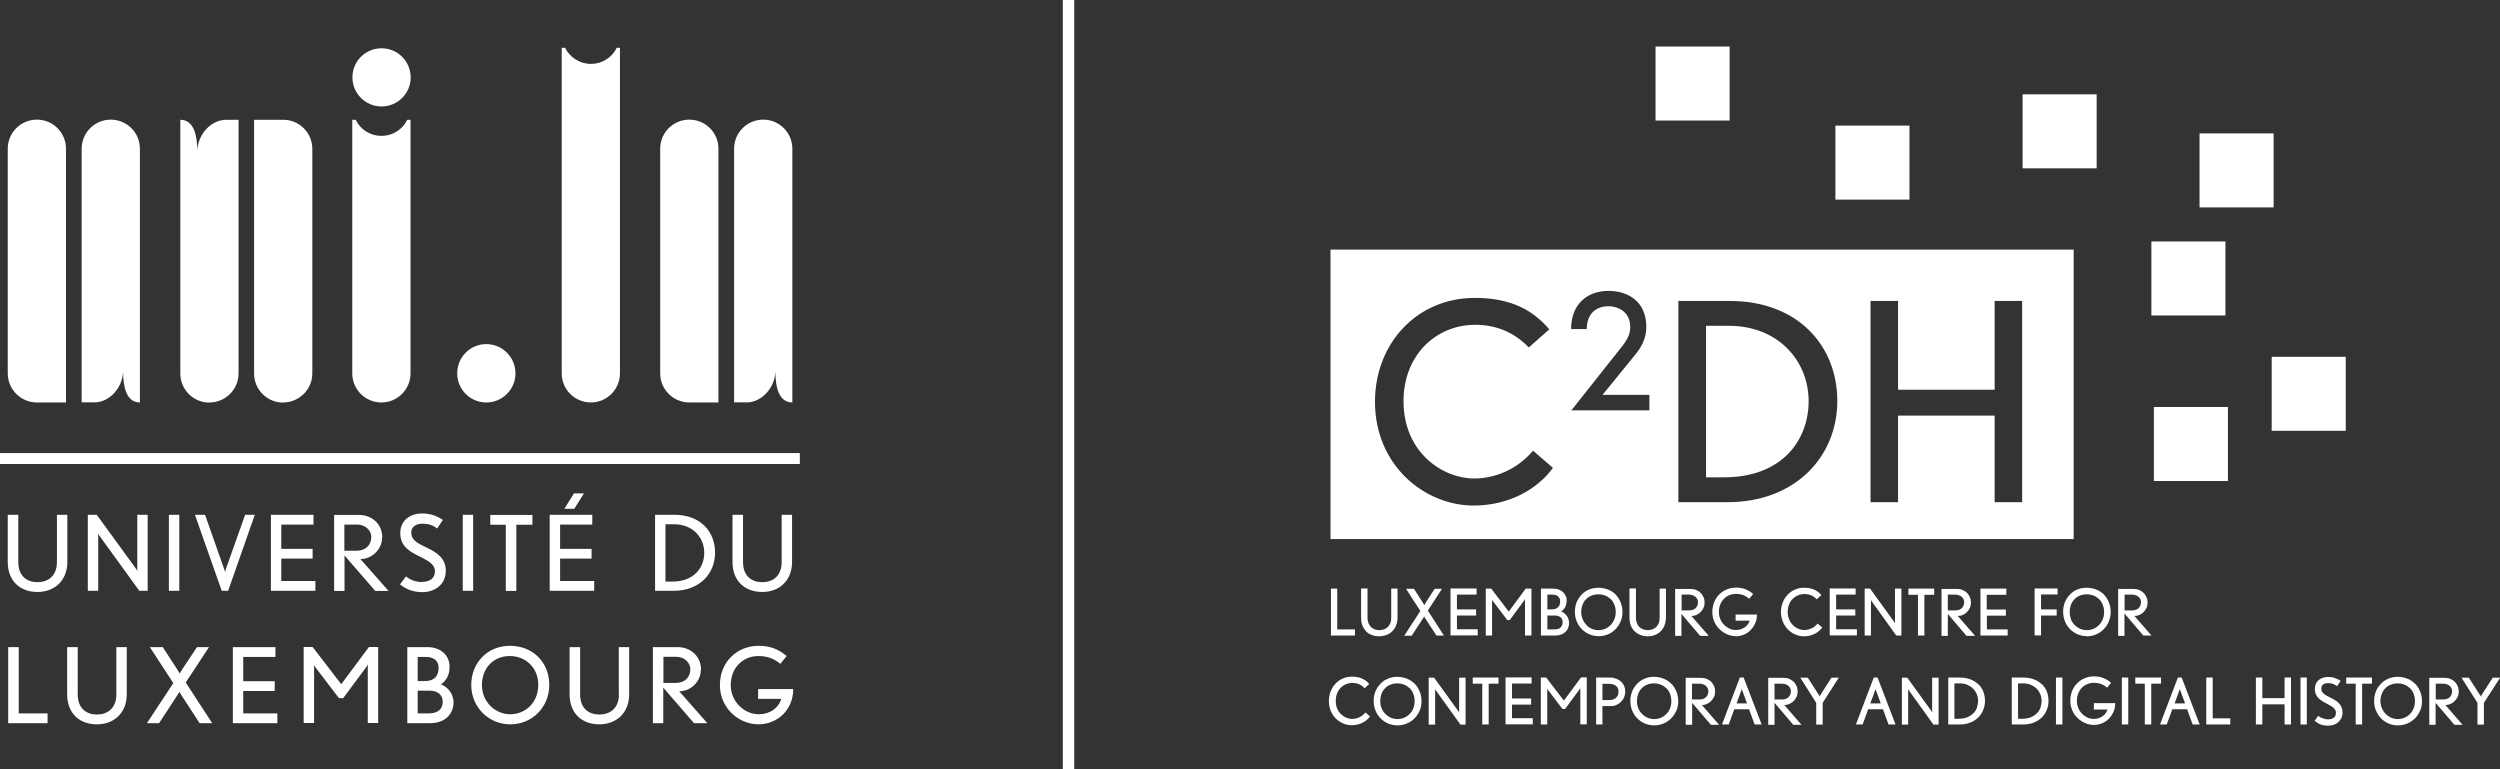 <svg width="130" height="40" viewBox="0 0 130 40" fill="none" xmlns="http://www.w3.org/2000/svg">
<rect x="0" y="0" width="130" height="40" fill="#333333" stroke="none"/>
<g clip-path="url(#clip0_41_2059)">
<path d="M9.323 26.768H8.782V30.722H9.323V26.768ZM1.918 20.928H3.432V7.734C3.432 6.897 2.755 6.221 1.918 6.221C1.081 6.221 0.403 6.897 0.403 7.734V19.414C0.403 20.251 1.081 20.928 1.918 20.928ZM10.868 33.65H10.243L9.475 34.806C9.406 34.913 9.346 35.027 9.346 35.027C9.346 35.027 9.285 34.913 9.224 34.821L8.463 33.65H7.793L9.011 35.521L7.641 37.605H8.272L9.148 36.266C9.224 36.152 9.33 35.977 9.33 35.977C9.33 35.977 9.437 36.16 9.498 36.251L10.38 37.605H11.035L9.658 35.49L10.868 33.65ZM3.501 26.768H2.96V29.224C2.96 29.985 2.466 30.274 1.948 30.274C1.431 30.274 0.951 29.985 0.951 29.224V26.768H0.403V29.224C0.403 30.198 1.035 30.783 1.948 30.783C2.861 30.783 3.501 30.167 3.501 29.224V26.768ZM6.05 36.106C6.05 36.867 5.548 37.156 5.038 37.156C4.528 37.156 4.041 36.867 4.041 36.106V33.65H3.493V36.106C3.493 37.087 4.125 37.665 5.038 37.665C5.951 37.665 6.591 37.049 6.591 36.106V33.65H6.05V36.106ZM0.967 33.65H0.426V37.605H2.473V37.095H0.974V33.65H0.967ZM7.679 26.768H7.139V29.567C7.139 29.62 7.146 29.696 7.146 29.696C7.146 29.696 7.108 29.627 7.078 29.582L5.03 26.768H4.566V30.722H5.107V27.878C5.107 27.833 5.099 27.749 5.099 27.749C5.099 27.749 5.145 27.825 5.167 27.855L7.245 30.722H7.679V26.768ZM4.886 20.928C5.715 20.928 6.385 20.137 6.4 19.308C6.4 20.107 6.568 20.928 7.275 20.928V7.734C7.275 6.897 6.598 6.221 5.761 6.221C4.924 6.221 4.247 6.897 4.247 7.734V20.92H4.878L4.886 20.928ZM109.026 4.905H105.175V8.753H109.026V4.905ZM12.747 26.768L11.735 29.62C11.72 29.673 11.705 29.757 11.705 29.757C11.705 29.757 11.69 29.673 11.667 29.62L10.662 26.768H10.137L11.53 30.722H11.864L13.25 26.768H12.732H12.747ZM115.723 12.555H111.872V16.403H115.723V12.555ZM118.227 6.935H114.376V10.783H118.227V6.935ZM19.878 27.939C19.878 27.3 19.391 26.776 18.653 26.776H17.374V30.73H17.915V28.882L19.513 30.73H20.206L18.744 29.072C19.338 29.072 19.871 28.57 19.871 27.939H19.878ZM17.907 28.639V27.278H18.546C19.064 27.278 19.308 27.643 19.308 27.909C19.308 28.335 19.026 28.639 18.539 28.639H17.907ZM22.922 35.589C23.174 35.43 23.379 35.133 23.379 34.677C23.379 34.061 22.899 33.65 22.23 33.65H21.18V37.605H22.367C23.242 37.605 23.584 37.027 23.584 36.532C23.584 36.038 23.227 35.681 22.922 35.589ZM21.72 34.16H22.131C22.572 34.16 22.808 34.373 22.808 34.722C22.808 35.057 22.671 35.414 22.085 35.414H21.72V34.16ZM22.306 37.095H21.72V35.916H22.359C22.763 35.916 23.021 36.145 23.021 36.487C23.021 36.852 22.793 37.095 22.306 37.095ZM21.933 30.266C21.659 30.266 21.324 30.16 21.111 29.97L20.799 30.388C21.164 30.684 21.56 30.791 21.963 30.791C22.626 30.791 23.181 30.388 23.181 29.681C23.181 29.019 22.702 28.73 22.253 28.509C21.766 28.266 21.385 28.122 21.385 27.688C21.385 27.392 21.644 27.232 21.956 27.232C22.283 27.232 22.489 27.3 22.732 27.483L23.029 27.034C22.717 26.821 22.359 26.7 21.956 26.7C21.248 26.7 20.814 27.133 20.814 27.719C20.814 28.471 21.385 28.722 21.956 29.004C22.306 29.186 22.618 29.369 22.618 29.703C22.618 30.076 22.344 30.259 21.941 30.259L21.933 30.266ZM112.002 25.011H115.852V21.163H112.002V25.011ZM12.648 35.932H14.285V35.422H12.648V34.16H14.323V33.65H12.108V37.605H14.422V37.095H12.648V35.932ZM16.301 27.278V26.768H14.087V30.722H16.4V30.213H14.627V29.049H16.256V28.54H14.627V27.278H16.301ZM17.747 35.582L16.256 33.643H15.791V37.597H16.332V34.73C16.332 34.662 16.324 34.586 16.324 34.586C16.324 34.586 16.355 34.646 16.378 34.669L17.626 36.304H17.846L19.087 34.631L19.14 34.532C19.14 34.532 19.125 34.616 19.125 34.684V37.597H19.665V33.643H19.186L17.74 35.582H17.747ZM99.292 6.532H95.441V10.38H99.292V6.532ZM69.209 30.608V33.049H70.457V32.73H69.536V30.608H69.209ZM38.805 20.928C39.635 20.928 40.304 20.129 40.32 19.308C40.32 20.107 40.487 20.928 41.202 20.928V7.734C41.202 6.897 40.525 6.221 39.688 6.221C38.851 6.221 38.173 6.897 38.173 7.734V20.92H38.805V20.928ZM76.781 30.92V30.601H75.426V33.042H76.842V32.722H75.761V32.008H76.758V31.688H75.761V30.92H76.781ZM35.845 20.928H37.359V7.734C37.359 6.897 36.682 6.221 35.845 6.221C35.008 6.221 34.33 6.897 34.33 7.734V19.414C34.33 20.251 35.008 20.928 35.845 20.928ZM81.469 31.239C81.469 31.141 81.454 31.057 81.415 30.981C81.377 30.905 81.332 30.837 81.271 30.783C81.21 30.73 81.134 30.684 81.05 30.654C80.966 30.624 80.868 30.608 80.769 30.608H80.129V33.049H80.852C80.982 33.049 81.096 33.027 81.195 32.989C81.294 32.951 81.37 32.897 81.423 32.837C81.484 32.776 81.53 32.7 81.552 32.624C81.583 32.547 81.591 32.464 81.591 32.388C81.591 32.312 81.575 32.243 81.552 32.175C81.53 32.106 81.499 32.053 81.454 32C81.415 31.947 81.37 31.909 81.324 31.871C81.278 31.833 81.225 31.81 81.18 31.802C81.256 31.749 81.324 31.681 81.377 31.589C81.431 31.498 81.461 31.384 81.461 31.239H81.469ZM80.457 30.92H80.708C80.845 30.92 80.951 30.951 81.02 31.011C81.088 31.072 81.126 31.156 81.126 31.262C81.126 31.316 81.126 31.361 81.111 31.415C81.096 31.468 81.073 31.506 81.043 31.551C81.012 31.589 80.966 31.62 80.906 31.65C80.845 31.673 80.776 31.688 80.685 31.688H80.464V30.92H80.457ZM81.256 32.357C81.256 32.471 81.218 32.563 81.149 32.631C81.081 32.7 80.966 32.73 80.822 32.73H80.464V32.008H80.852C80.974 32.008 81.073 32.038 81.149 32.099C81.225 32.16 81.256 32.243 81.256 32.35V32.357ZM100.068 33.049V30.928H100.578V30.608H99.239V30.928H99.734V33.049H100.068ZM106.994 30.92V30.601H105.799V33.042H106.134V32.008H106.948V31.688H106.134V30.913H106.994V30.92ZM79.3 33.049H79.635V30.608H79.338L78.455 31.802L77.542 30.608H77.26V33.049H77.588V31.278C77.588 31.278 77.588 31.224 77.588 31.186C77.603 31.217 77.61 31.232 77.618 31.239L78.379 32.243H78.508L79.269 31.209C79.269 31.209 79.285 31.179 79.3 31.148C79.3 31.186 79.3 31.217 79.3 31.239V33.034V33.049ZM30.723 20.928C31.56 20.928 32.237 20.251 32.237 19.414V2.487H32.07C31.819 2.996 31.309 3.323 30.731 3.323C30.152 3.323 29.635 2.989 29.384 2.487H29.209V19.414C29.209 20.251 29.886 20.928 30.731 20.928H30.723ZM107.831 12.981H69.186V28.03H107.831V12.981ZM76.636 26.289C74.087 26.289 71.499 24.213 71.499 20.89C71.499 17.863 73.676 15.491 76.689 15.491C78.585 15.491 79.718 16.137 80.563 17.125L79.498 18.068C78.782 17.323 77.862 16.89 76.712 16.89C74.673 16.89 72.983 18.464 72.983 20.859C72.983 23.551 75.046 24.882 76.651 24.882C77.656 24.882 78.828 24.479 79.718 23.437L80.753 24.327C79.947 25.445 78.455 26.289 76.621 26.289H76.636ZM85.769 21.338H81.712L84.368 17.985C84.718 17.544 84.772 17.239 84.772 17.011C84.772 16.152 84.056 15.924 83.653 15.924C82.839 15.924 82.511 16.479 82.511 17.11H81.697C81.697 15.802 82.549 15.126 83.645 15.126C84.627 15.126 85.609 15.65 85.609 17.004C85.609 17.43 85.464 17.909 85.084 18.38L83.333 20.532H85.769V21.323V21.338ZM89.817 26.114H87.275V15.65H89.947C93.516 15.65 95.54 18 95.54 20.852C95.54 23.703 93.402 26.114 89.817 26.114ZM105.152 26.114H103.721V21.612H98.699V26.114H97.268V15.65H98.699V20.266H103.721V15.65H105.152V26.114ZM89.939 2.418H86.088V6.266H89.939V2.418ZM26.507 33.582C25.365 33.582 24.505 34.456 24.505 35.612C24.505 36.768 25.403 37.665 26.537 37.665C27.671 37.665 28.562 36.776 28.562 35.62C28.562 34.464 27.74 33.582 26.507 33.582ZM26.53 37.141C25.746 37.141 25.061 36.494 25.061 35.62C25.061 34.745 25.654 34.114 26.507 34.114C27.359 34.114 27.991 34.745 27.991 35.605C27.991 36.555 27.306 37.141 26.53 37.141ZM10.89 20.928C11.727 20.928 12.405 20.251 12.405 19.414V6.228H11.773C10.944 6.228 10.274 7.027 10.259 7.856C10.259 7.049 10.091 6.236 9.376 6.228V19.422C9.376 20.259 10.053 20.935 10.89 20.935V20.928ZM96.492 30.92V30.601H95.145V33.042H96.56V32.722H95.479V32.008H96.476V31.688H95.479V30.92H96.499H96.492ZM19.833 7.065C19.247 7.065 18.744 6.738 18.493 6.228H18.318V19.414C18.318 20.251 18.995 20.928 19.833 20.928C20.67 20.928 21.347 20.251 21.347 19.414V6.228H21.18C20.928 6.738 20.419 7.065 19.84 7.065H19.833ZM14.726 20.928C15.556 20.928 16.241 20.251 16.241 19.414V7.741C16.241 6.905 15.563 6.228 14.726 6.228H13.212V19.422C13.212 20.259 13.889 20.935 14.726 20.935V20.928ZM25.289 20.928C26.126 20.928 26.804 20.251 26.804 19.414C26.804 18.578 26.126 17.893 25.289 17.893C24.452 17.893 23.775 18.57 23.775 19.414C23.775 20.259 24.452 20.928 25.289 20.928ZM19.84 5.536C20.677 5.536 21.355 4.859 21.355 4.023C21.355 3.186 20.677 2.51 19.84 2.51C19.003 2.51 18.326 3.186 18.326 4.023C18.326 4.859 19.003 5.536 19.84 5.536ZM89.916 16.943H88.714V24.821H89.642C92.74 24.821 94.049 22.814 94.049 20.867C94.049 18.73 92.428 16.943 89.916 16.943ZM93.219 31.148C93.295 31.065 93.387 31.004 93.493 30.958C93.6 30.913 93.706 30.89 93.828 30.89C93.957 30.89 94.079 30.913 94.186 30.958C94.292 31.004 94.383 31.072 94.467 31.163L94.711 30.943C94.612 30.829 94.498 30.738 94.353 30.669C94.216 30.601 94.034 30.563 93.813 30.563C93.638 30.563 93.478 30.593 93.333 30.662C93.189 30.722 93.059 30.814 92.953 30.928C92.846 31.042 92.763 31.179 92.702 31.331C92.641 31.483 92.61 31.65 92.61 31.825C92.61 32.015 92.648 32.19 92.717 32.35C92.785 32.502 92.877 32.639 92.983 32.745C93.097 32.852 93.219 32.935 93.364 32.996C93.508 33.057 93.653 33.087 93.798 33.087C94.011 33.087 94.201 33.042 94.368 32.958C94.528 32.874 94.657 32.761 94.757 32.631L94.52 32.426C94.414 32.547 94.3 32.639 94.178 32.684C94.049 32.738 93.927 32.761 93.813 32.761C93.721 32.761 93.623 32.738 93.524 32.7C93.425 32.662 93.333 32.601 93.25 32.525C93.166 32.449 93.097 32.35 93.044 32.228C92.991 32.106 92.96 31.977 92.96 31.817C92.96 31.681 92.983 31.551 93.029 31.437C93.075 31.323 93.135 31.224 93.212 31.148H93.219ZM102.877 35.589C102.77 35.483 102.633 35.392 102.473 35.331C102.314 35.27 102.131 35.232 101.925 35.232H101.309V37.673H101.895C102.1 37.673 102.291 37.643 102.451 37.574C102.61 37.513 102.755 37.422 102.869 37.308C102.983 37.202 103.067 37.065 103.128 36.92C103.189 36.768 103.219 36.608 103.219 36.441C103.219 36.274 103.189 36.114 103.135 35.97C103.075 35.825 102.998 35.696 102.884 35.582L102.877 35.589ZM102.808 36.783C102.77 36.897 102.709 36.996 102.626 37.08C102.542 37.163 102.435 37.239 102.306 37.293C102.177 37.346 102.024 37.376 101.842 37.376H101.629V35.536H101.91C102.055 35.536 102.184 35.559 102.306 35.612C102.42 35.665 102.519 35.726 102.603 35.81C102.686 35.894 102.747 35.992 102.793 36.099C102.839 36.213 102.861 36.327 102.861 36.449C102.861 36.563 102.839 36.677 102.801 36.783H102.808ZM106.91 37.673H107.245V35.232H106.91V37.673ZM90.472 35.232L89.543 37.673H89.893L90.183 36.882H90.951L91.24 37.673H91.606L90.67 35.232H90.457H90.472ZM90.304 36.57L90.555 35.886C90.555 35.886 90.563 35.855 90.571 35.825C90.578 35.855 90.586 35.878 90.594 35.894L90.845 36.578H90.304V36.57ZM106.18 35.589C106.073 35.483 105.936 35.392 105.776 35.331C105.616 35.27 105.434 35.232 105.228 35.232H104.612V37.673H105.198C105.403 37.673 105.594 37.643 105.753 37.574C105.913 37.513 106.058 37.422 106.172 37.308C106.286 37.202 106.37 37.065 106.431 36.92C106.492 36.768 106.522 36.608 106.522 36.441C106.522 36.274 106.492 36.114 106.438 35.97C106.377 35.825 106.301 35.696 106.187 35.582L106.18 35.589ZM106.111 36.783C106.073 36.897 106.012 36.996 105.928 37.08C105.845 37.163 105.738 37.239 105.616 37.293C105.487 37.346 105.335 37.376 105.152 37.376H104.939V35.536H105.213C105.358 35.536 105.487 35.559 105.609 35.612C105.723 35.665 105.822 35.726 105.906 35.81C105.989 35.894 106.05 35.992 106.096 36.099C106.142 36.213 106.164 36.327 106.164 36.449C106.164 36.563 106.142 36.677 106.103 36.783H106.111ZM108.516 33.087C108.683 33.087 108.843 33.057 108.995 32.989C109.148 32.928 109.277 32.837 109.391 32.722C109.505 32.608 109.589 32.479 109.658 32.319C109.718 32.167 109.756 32 109.756 31.825C109.756 31.65 109.726 31.483 109.665 31.331C109.604 31.179 109.521 31.042 109.414 30.928C109.307 30.814 109.17 30.722 109.018 30.662C108.866 30.601 108.699 30.563 108.508 30.563C108.333 30.563 108.174 30.593 108.021 30.654C107.869 30.715 107.74 30.806 107.633 30.92C107.527 31.034 107.435 31.163 107.374 31.316C107.314 31.468 107.283 31.635 107.283 31.81C107.283 31.985 107.314 32.167 107.382 32.319C107.443 32.471 107.534 32.608 107.648 32.722C107.763 32.837 107.892 32.92 108.044 32.989C108.196 33.049 108.356 33.08 108.531 33.08L108.516 33.087ZM107.694 32.198C107.648 32.084 107.626 31.954 107.626 31.825C107.626 31.696 107.648 31.567 107.686 31.453C107.732 31.338 107.793 31.239 107.869 31.163C107.945 31.08 108.037 31.019 108.151 30.973C108.257 30.928 108.379 30.905 108.508 30.905C108.638 30.905 108.759 30.928 108.874 30.973C108.988 31.019 109.079 31.087 109.163 31.163C109.247 31.247 109.307 31.346 109.345 31.453C109.391 31.567 109.414 31.688 109.414 31.817C109.414 31.962 109.391 32.099 109.338 32.213C109.292 32.327 109.224 32.426 109.14 32.51C109.056 32.593 108.965 32.654 108.858 32.7C108.752 32.745 108.638 32.768 108.516 32.768C108.394 32.768 108.28 32.745 108.174 32.7C108.067 32.654 107.968 32.586 107.884 32.502C107.801 32.418 107.732 32.319 107.686 32.205L107.694 32.198ZM108.858 36.897H109.589C109.566 36.973 109.536 37.034 109.49 37.095C109.444 37.156 109.391 37.209 109.33 37.247C109.269 37.293 109.201 37.323 109.125 37.346C109.049 37.369 108.965 37.384 108.881 37.384C108.76 37.384 108.645 37.361 108.539 37.308C108.432 37.255 108.341 37.194 108.257 37.103C108.174 37.019 108.113 36.92 108.067 36.806C108.021 36.692 107.998 36.578 107.998 36.449C107.998 36.304 108.021 36.182 108.067 36.061C108.113 35.947 108.174 35.848 108.257 35.764C108.333 35.681 108.432 35.62 108.539 35.574C108.645 35.529 108.76 35.506 108.881 35.506C109.026 35.506 109.148 35.529 109.254 35.566C109.361 35.605 109.467 35.673 109.574 35.757L109.779 35.506C109.665 35.407 109.536 35.323 109.391 35.262C109.247 35.202 109.079 35.171 108.889 35.171C108.721 35.171 108.569 35.202 108.417 35.262C108.265 35.323 108.135 35.407 108.021 35.521C107.907 35.627 107.823 35.764 107.755 35.916C107.694 36.068 107.656 36.243 107.656 36.434C107.656 36.624 107.694 36.798 107.763 36.951C107.831 37.103 107.922 37.239 108.044 37.346C108.158 37.453 108.288 37.544 108.44 37.605C108.584 37.665 108.737 37.696 108.889 37.696C109.041 37.696 109.178 37.665 109.307 37.612C109.444 37.559 109.559 37.475 109.658 37.376C109.756 37.278 109.84 37.156 109.901 37.019C109.962 36.882 109.992 36.73 109.992 36.563H108.881V36.882L108.858 36.897ZM103.31 32.015H104.307V31.696H103.31V30.928H104.33V30.608H102.983V33.049H104.399V32.73H103.318V32.015H103.31ZM97.435 35.232L96.507 37.673H96.857L97.146 36.882H97.915L98.204 37.673H98.569L97.633 35.232H97.42H97.435ZM97.26 36.57L97.511 35.886C97.511 35.886 97.519 35.855 97.527 35.825C97.534 35.855 97.542 35.878 97.549 35.894L97.801 36.578H97.26V36.57ZM94.665 36.145C94.665 36.145 94.642 36.182 94.627 36.221C94.612 36.182 94.597 36.16 94.589 36.152L94.003 35.239H93.615L94.444 36.547V37.681H94.779V36.547L95.616 35.239H95.236L94.65 36.152L94.665 36.145ZM93.052 36.601C93.135 36.563 93.212 36.517 93.272 36.449C93.333 36.388 93.387 36.312 93.425 36.228C93.463 36.145 93.478 36.053 93.478 35.954C93.478 35.855 93.463 35.764 93.425 35.681C93.387 35.597 93.341 35.521 93.272 35.453C93.204 35.384 93.128 35.338 93.037 35.3C92.945 35.262 92.846 35.247 92.732 35.247H91.948V37.688H92.275V36.547L93.25 37.688H93.676L92.785 36.662C92.877 36.662 92.96 36.646 93.044 36.608L93.052 36.601ZM92.275 36.388V35.551H92.664C92.747 35.551 92.808 35.566 92.869 35.589C92.93 35.612 92.976 35.643 93.014 35.681C93.052 35.719 93.082 35.757 93.097 35.802C93.113 35.848 93.128 35.894 93.128 35.932C93.128 36.061 93.09 36.167 93.006 36.251C92.922 36.335 92.808 36.373 92.656 36.373H92.275V36.388ZM98.539 32.327C98.539 32.327 98.539 32.373 98.546 32.411C98.531 32.38 98.516 32.357 98.501 32.342L97.245 30.608H96.963V33.049H97.291V31.293C97.291 31.293 97.291 31.255 97.291 31.209C97.314 31.239 97.329 31.262 97.336 31.278L98.607 33.049H98.874V30.608H98.539V32.335V32.327ZM24.604 26.768H24.064V30.722H24.604V26.768ZM100.479 36.958C100.479 36.958 100.479 37.004 100.479 37.042C100.464 37.011 100.449 36.989 100.434 36.973L99.178 35.239H98.897V37.681H99.224V35.924C99.224 35.924 99.224 35.886 99.224 35.84C99.247 35.871 99.262 35.894 99.269 35.909L100.54 37.681H100.807V35.239H100.472V36.966L100.479 36.958ZM110.479 31.909L111.454 33.049H111.88L110.989 32.03C111.081 32.03 111.164 32.015 111.248 31.977C111.332 31.939 111.408 31.893 111.469 31.825C111.53 31.764 111.583 31.688 111.621 31.605C111.659 31.521 111.674 31.43 111.674 31.331C111.674 31.232 111.659 31.141 111.621 31.057C111.583 30.973 111.537 30.897 111.469 30.829C111.4 30.761 111.324 30.715 111.233 30.677C111.142 30.639 111.043 30.624 110.928 30.624H110.145V33.065H110.472V31.924L110.479 31.909ZM110.479 30.92H110.868C110.951 30.92 111.012 30.935 111.073 30.958C111.134 30.981 111.18 31.011 111.218 31.049C111.256 31.087 111.286 31.125 111.301 31.171C111.317 31.217 111.332 31.262 111.332 31.3C111.332 31.43 111.294 31.536 111.21 31.62C111.126 31.703 111.012 31.741 110.86 31.741H110.479V30.905V30.92ZM125.586 35.559C125.479 35.445 125.342 35.354 125.19 35.293C125.038 35.232 124.863 35.194 124.68 35.194C124.505 35.194 124.345 35.224 124.193 35.293C124.041 35.354 123.912 35.445 123.805 35.559C123.699 35.673 123.607 35.802 123.546 35.954C123.486 36.106 123.455 36.274 123.455 36.449C123.455 36.624 123.486 36.806 123.554 36.958C123.623 37.11 123.706 37.247 123.82 37.361C123.935 37.475 124.064 37.559 124.216 37.627C124.368 37.688 124.528 37.719 124.703 37.719C124.878 37.719 125.03 37.688 125.183 37.62C125.335 37.559 125.464 37.468 125.578 37.354C125.693 37.239 125.776 37.11 125.845 36.958C125.913 36.806 125.944 36.639 125.944 36.464C125.944 36.289 125.913 36.122 125.852 35.97C125.791 35.818 125.708 35.681 125.601 35.566L125.586 35.559ZM125.51 36.837C125.464 36.951 125.396 37.049 125.312 37.133C125.228 37.217 125.137 37.278 125.03 37.323C124.924 37.369 124.81 37.392 124.688 37.392C124.566 37.392 124.452 37.369 124.345 37.323C124.239 37.278 124.14 37.209 124.056 37.126C123.973 37.042 123.912 36.943 123.858 36.829C123.813 36.715 123.782 36.586 123.782 36.456C123.782 36.327 123.805 36.198 123.851 36.084C123.896 35.97 123.95 35.871 124.033 35.795C124.11 35.711 124.201 35.65 124.315 35.605C124.422 35.559 124.543 35.536 124.673 35.536C124.802 35.536 124.924 35.559 125.038 35.605C125.152 35.65 125.244 35.719 125.327 35.795C125.411 35.878 125.472 35.97 125.51 36.084C125.556 36.198 125.578 36.319 125.578 36.449C125.578 36.593 125.556 36.73 125.502 36.844L125.51 36.837ZM122.002 35.551H122.496V37.673H122.831V35.551H123.341V35.232H122.002V35.551ZM118.128 22.403H121.979V18.555H118.128V22.403ZM129.627 35.232L129.041 36.145C129.041 36.145 129.018 36.182 129.003 36.221C128.988 36.182 128.973 36.16 128.965 36.152L128.379 35.239H127.998L128.828 36.547V37.681H129.163V36.547L130.008 35.239H129.627V35.232ZM127.428 36.601C127.511 36.563 127.588 36.517 127.648 36.449C127.709 36.388 127.763 36.312 127.801 36.228C127.839 36.145 127.854 36.053 127.854 35.954C127.854 35.855 127.839 35.764 127.801 35.681C127.763 35.597 127.717 35.521 127.648 35.453C127.58 35.384 127.504 35.338 127.412 35.3C127.321 35.262 127.222 35.247 127.108 35.247H126.324V37.688H126.651V36.547L127.626 37.688H128.052L127.161 36.662C127.253 36.662 127.336 36.646 127.42 36.608L127.428 36.601ZM126.659 36.388V35.551H127.047C127.123 35.551 127.192 35.566 127.253 35.589C127.314 35.612 127.359 35.643 127.397 35.681C127.435 35.719 127.466 35.757 127.481 35.802C127.496 35.848 127.511 35.894 127.511 35.932C127.511 36.061 127.473 36.167 127.39 36.251C127.306 36.335 127.192 36.373 127.04 36.373H126.651L126.659 36.388ZM121.621 36.563C121.568 36.51 121.507 36.456 121.438 36.418C121.37 36.38 121.301 36.342 121.233 36.304C121.157 36.266 121.088 36.228 121.027 36.198C120.966 36.167 120.906 36.129 120.86 36.091C120.814 36.053 120.776 36.015 120.746 35.97C120.715 35.924 120.708 35.863 120.708 35.802C120.708 35.711 120.738 35.643 120.807 35.589C120.875 35.544 120.959 35.521 121.05 35.521C121.149 35.521 121.24 35.536 121.309 35.559C121.377 35.582 121.454 35.62 121.53 35.681L121.712 35.407C121.621 35.338 121.514 35.293 121.408 35.255C121.301 35.217 121.18 35.202 121.065 35.202C120.959 35.202 120.86 35.217 120.776 35.247C120.693 35.278 120.616 35.323 120.556 35.376C120.495 35.43 120.449 35.498 120.419 35.574C120.388 35.65 120.373 35.734 120.373 35.825C120.373 35.939 120.396 36.038 120.434 36.122C120.472 36.205 120.525 36.274 120.594 36.335C120.662 36.395 120.738 36.449 120.814 36.494C120.898 36.54 120.982 36.586 121.065 36.631C121.119 36.662 121.172 36.684 121.218 36.715C121.271 36.745 121.309 36.776 121.347 36.814C121.385 36.852 121.416 36.89 121.438 36.928C121.461 36.966 121.469 37.019 121.469 37.065C121.469 37.179 121.431 37.27 121.355 37.323C121.279 37.376 121.18 37.407 121.058 37.407C121.012 37.407 120.974 37.407 120.928 37.392C120.883 37.384 120.837 37.376 120.791 37.354C120.746 37.338 120.708 37.316 120.662 37.3C120.624 37.278 120.586 37.255 120.548 37.224L120.358 37.483C120.472 37.574 120.586 37.643 120.7 37.681C120.814 37.719 120.936 37.734 121.065 37.734C121.164 37.734 121.263 37.719 121.355 37.688C121.446 37.658 121.522 37.612 121.591 37.551C121.659 37.49 121.712 37.422 121.75 37.338C121.788 37.255 121.811 37.156 121.811 37.049C121.811 36.943 121.796 36.859 121.766 36.783C121.735 36.707 121.689 36.639 121.636 36.586L121.621 36.563ZM119.627 37.673H119.954V35.232H119.627V37.673ZM112.374 35.232H111.035V35.551H111.53V37.673H111.865V35.551H112.374V35.232ZM113.25 35.232L112.321 37.673H112.671L112.96 36.882H113.729L114.018 37.673H114.384L113.447 35.232H113.234H113.25ZM113.082 36.57L113.333 35.886C113.333 35.886 113.341 35.855 113.349 35.825C113.356 35.855 113.364 35.878 113.371 35.894L113.623 36.578H113.082V36.57ZM118.798 36.304H117.641V35.232H117.306V37.673H117.641V36.624H118.798V37.673H119.132V35.232H118.798V36.304ZM115.053 35.232H114.726V37.673H115.974V37.354H115.061V35.232H115.053ZM110.335 37.673H110.67V35.232H110.335V37.673ZM102.694 33.049L101.804 32.03C101.895 32.03 101.979 32.015 102.062 31.977C102.146 31.939 102.222 31.893 102.283 31.825C102.344 31.764 102.397 31.688 102.435 31.605C102.473 31.521 102.489 31.43 102.489 31.331C102.489 31.232 102.473 31.141 102.435 31.057C102.397 30.973 102.352 30.897 102.283 30.829C102.215 30.761 102.138 30.715 102.047 30.677C101.956 30.639 101.857 30.624 101.743 30.624H100.959V33.065H101.286V31.924L102.26 33.065H102.686L102.694 33.049ZM101.286 31.757V30.92H101.674C101.75 30.92 101.819 30.935 101.88 30.958C101.941 30.981 101.986 31.011 102.024 31.049C102.062 31.087 102.093 31.125 102.108 31.171C102.123 31.217 102.138 31.262 102.138 31.3C102.138 31.43 102.1 31.536 102.017 31.62C101.933 31.703 101.819 31.741 101.667 31.741H101.279L101.286 31.757ZM0 24.129H41.591V23.559H0V24.129ZM38.09 26.768V29.224C38.09 30.198 38.721 30.783 39.635 30.783C40.548 30.783 41.187 30.167 41.187 29.224V26.768H40.647V29.224C40.647 29.985 40.152 30.274 39.635 30.274C39.117 30.274 38.638 29.985 38.638 29.224V26.768H38.09ZM35.069 26.768H34.064V30.722H35.023C36.377 30.722 37.184 29.833 37.184 28.738C37.184 27.643 36.423 26.768 35.069 26.768ZM34.954 30.243H34.604V27.262H35.061C36.012 27.262 36.621 27.939 36.621 28.745C36.621 29.483 36.126 30.243 34.954 30.243ZM39.429 36.342H40.624C40.487 36.821 40.03 37.141 39.46 37.141C38.653 37.141 37.998 36.434 37.998 35.635C37.998 34.715 38.638 34.114 39.437 34.114C39.893 34.114 40.228 34.236 40.578 34.517L40.906 34.114C40.525 33.787 40.084 33.582 39.444 33.582C38.356 33.582 37.435 34.395 37.435 35.62C37.435 36.844 38.44 37.665 39.437 37.665C40.434 37.665 41.248 36.905 41.248 35.833H39.422V36.342H39.429ZM55.266 40H55.86V0H55.266V40ZM72.1 33.019C72.215 32.973 72.314 32.913 72.397 32.829C72.481 32.745 72.549 32.646 72.595 32.525C72.641 32.403 72.671 32.274 72.671 32.129V30.608H72.344V32.122C72.344 32.243 72.329 32.342 72.291 32.418C72.253 32.502 72.207 32.563 72.154 32.616C72.093 32.669 72.032 32.707 71.956 32.73C71.88 32.753 71.804 32.768 71.728 32.768C71.651 32.768 71.568 32.753 71.499 32.73C71.423 32.707 71.362 32.669 71.301 32.616C71.248 32.563 71.202 32.502 71.164 32.418C71.134 32.335 71.111 32.236 71.111 32.114V30.601H70.776V32.122C70.776 32.274 70.799 32.411 70.845 32.525C70.89 32.639 70.959 32.745 71.035 32.829C71.111 32.913 71.218 32.973 71.332 33.019C71.446 33.065 71.575 33.087 71.712 33.087C71.849 33.087 71.971 33.065 72.085 33.019H72.1ZM70.67 37.308C70.548 37.361 70.419 37.384 70.304 37.384C70.213 37.384 70.114 37.361 70.015 37.323C69.916 37.285 69.825 37.224 69.741 37.148C69.657 37.072 69.589 36.973 69.536 36.852C69.483 36.738 69.46 36.601 69.46 36.441C69.46 36.304 69.483 36.175 69.528 36.061C69.574 35.947 69.635 35.848 69.711 35.772C69.787 35.688 69.878 35.627 69.985 35.582C70.091 35.536 70.198 35.513 70.32 35.513C70.449 35.513 70.571 35.536 70.677 35.582C70.784 35.627 70.875 35.696 70.959 35.787L71.202 35.566C71.103 35.453 70.989 35.361 70.845 35.293C70.7 35.224 70.525 35.186 70.304 35.186C70.129 35.186 69.97 35.217 69.825 35.285C69.68 35.346 69.551 35.437 69.444 35.551C69.338 35.665 69.254 35.802 69.193 35.954C69.132 36.106 69.102 36.274 69.102 36.449C69.102 36.646 69.14 36.821 69.201 36.973C69.269 37.126 69.361 37.262 69.467 37.369C69.581 37.475 69.703 37.559 69.848 37.62C69.992 37.681 70.137 37.711 70.282 37.711C70.495 37.711 70.685 37.665 70.852 37.582C71.02 37.498 71.149 37.384 71.24 37.255L71.005 37.049C70.898 37.171 70.784 37.262 70.662 37.308H70.67ZM28.584 30.722H30.898V30.213H29.125V29.049H30.761V28.54H29.125V27.278H30.799V26.768H28.584V30.722ZM36.454 34.814C36.454 34.175 35.967 33.65 35.228 33.65H33.95V37.605H34.49V35.757L36.088 37.605H36.781L35.32 35.947C35.913 35.947 36.446 35.453 36.446 34.814H36.454ZM34.498 35.513V34.152H35.137C35.654 34.152 35.898 34.517 35.898 34.791C35.898 35.217 35.616 35.513 35.129 35.513H34.498ZM90.259 33.087C90.403 33.087 90.548 33.057 90.677 33.004C90.814 32.951 90.928 32.867 91.027 32.768C91.126 32.669 91.21 32.547 91.271 32.411C91.332 32.274 91.362 32.122 91.362 31.954H90.251V32.274H90.982C90.959 32.35 90.928 32.411 90.883 32.471C90.837 32.532 90.784 32.586 90.723 32.624C90.662 32.662 90.594 32.7 90.517 32.722C90.441 32.745 90.358 32.761 90.274 32.761C90.152 32.761 90.038 32.738 89.924 32.684C89.817 32.631 89.726 32.57 89.642 32.479C89.559 32.395 89.498 32.297 89.452 32.182C89.406 32.068 89.383 31.954 89.383 31.825C89.383 31.688 89.406 31.559 89.452 31.437C89.498 31.323 89.559 31.224 89.642 31.141C89.718 31.057 89.817 30.996 89.924 30.951C90.03 30.905 90.145 30.882 90.266 30.882C90.411 30.882 90.533 30.905 90.639 30.943C90.746 30.981 90.852 31.049 90.959 31.133L91.164 30.89C91.05 30.783 90.921 30.707 90.776 30.646C90.639 30.586 90.472 30.555 90.274 30.555C90.106 30.555 89.954 30.586 89.802 30.646C89.65 30.707 89.52 30.791 89.406 30.905C89.292 31.011 89.209 31.148 89.14 31.3C89.079 31.453 89.041 31.627 89.041 31.817C89.041 32.008 89.079 32.182 89.148 32.335C89.216 32.487 89.307 32.624 89.429 32.73C89.543 32.837 89.673 32.928 89.825 32.989C89.969 33.049 90.122 33.08 90.274 33.08L90.259 33.087ZM29.848 25.658L29.346 26.456H29.863L30.365 25.658H29.848ZM32.184 36.106C32.184 36.867 31.682 37.156 31.164 37.156C30.647 37.156 30.167 36.867 30.167 36.106V33.65H29.619V36.106C29.619 37.087 30.251 37.665 31.164 37.665C32.078 37.665 32.717 37.049 32.717 36.106V33.65H32.177V36.106H32.184ZM26.849 30.73V27.285H27.686V26.776H25.495V27.285H26.301V30.73H26.842H26.849ZM83.607 32.989C83.76 32.928 83.889 32.837 84.003 32.722C84.117 32.608 84.201 32.479 84.269 32.319C84.338 32.167 84.368 32 84.368 31.825C84.368 31.65 84.338 31.483 84.277 31.331C84.216 31.179 84.132 31.042 84.026 30.928C83.919 30.814 83.782 30.722 83.63 30.662C83.478 30.601 83.303 30.563 83.12 30.563C82.945 30.563 82.785 30.593 82.633 30.654C82.481 30.715 82.352 30.806 82.245 30.92C82.138 31.034 82.047 31.163 81.986 31.316C81.925 31.468 81.895 31.635 81.895 31.81C81.895 31.985 81.925 32.167 81.994 32.319C82.055 32.471 82.146 32.608 82.26 32.722C82.374 32.837 82.504 32.92 82.656 32.989C82.808 33.049 82.968 33.08 83.143 33.08C83.318 33.08 83.47 33.049 83.623 32.981L83.607 32.989ZM82.496 32.494C82.412 32.411 82.344 32.312 82.298 32.198C82.253 32.084 82.222 31.954 82.222 31.825C82.222 31.696 82.245 31.567 82.291 31.453C82.336 31.338 82.39 31.239 82.473 31.163C82.549 31.08 82.641 31.019 82.755 30.973C82.862 30.928 82.983 30.905 83.113 30.905C83.242 30.905 83.364 30.928 83.478 30.973C83.592 31.019 83.683 31.087 83.767 31.163C83.851 31.247 83.912 31.346 83.95 31.453C83.995 31.567 84.018 31.688 84.018 31.817C84.018 31.962 83.995 32.099 83.942 32.213C83.897 32.327 83.828 32.426 83.744 32.51C83.661 32.593 83.569 32.654 83.463 32.7C83.356 32.745 83.242 32.768 83.12 32.768C82.999 32.768 82.884 32.745 82.778 32.7C82.671 32.654 82.572 32.586 82.489 32.502L82.496 32.494ZM85.008 32.829C85.091 32.913 85.19 32.973 85.304 33.019C85.419 33.065 85.548 33.087 85.685 33.087C85.822 33.087 85.944 33.065 86.058 33.019C86.172 32.973 86.271 32.913 86.355 32.829C86.438 32.745 86.507 32.646 86.552 32.525C86.598 32.403 86.629 32.274 86.629 32.129V30.608H86.301V32.122C86.301 32.243 86.286 32.342 86.248 32.418C86.21 32.502 86.164 32.563 86.111 32.616C86.05 32.669 85.989 32.707 85.913 32.73C85.837 32.753 85.761 32.768 85.685 32.768C85.609 32.768 85.525 32.753 85.457 32.73C85.38 32.707 85.32 32.669 85.259 32.616C85.206 32.563 85.16 32.502 85.122 32.418C85.091 32.335 85.069 32.236 85.069 32.114V30.601H84.734V32.122C84.734 32.274 84.757 32.411 84.802 32.525C84.848 32.639 84.916 32.745 84.992 32.829H85.008ZM84.3 35.453C84.231 35.384 84.148 35.331 84.049 35.293C83.95 35.255 83.843 35.232 83.722 35.232H82.999V37.673H83.326V36.715H83.782C83.881 36.715 83.973 36.7 84.056 36.654C84.148 36.616 84.224 36.563 84.292 36.494C84.361 36.426 84.414 36.35 84.452 36.259C84.49 36.167 84.513 36.076 84.513 35.977C84.513 35.871 84.498 35.772 84.46 35.681C84.422 35.589 84.368 35.513 84.3 35.445V35.453ZM84.034 36.289C83.942 36.365 83.828 36.403 83.691 36.403H83.326V35.559H83.668C83.82 35.559 83.942 35.597 84.034 35.665C84.125 35.734 84.163 35.84 84.163 35.97C84.163 36.106 84.117 36.213 84.026 36.289H84.034ZM86.91 35.559C86.804 35.445 86.667 35.354 86.514 35.293C86.362 35.232 86.187 35.194 86.005 35.194C85.829 35.194 85.67 35.224 85.517 35.293C85.365 35.354 85.236 35.445 85.129 35.559C85.023 35.673 84.931 35.802 84.871 35.954C84.81 36.106 84.779 36.274 84.779 36.449C84.779 36.624 84.81 36.806 84.878 36.958C84.939 37.11 85.03 37.247 85.145 37.361C85.259 37.475 85.388 37.559 85.54 37.627C85.692 37.688 85.852 37.719 86.027 37.719C86.202 37.719 86.355 37.688 86.507 37.62C86.659 37.559 86.788 37.468 86.903 37.354C87.017 37.239 87.1 37.11 87.169 36.958C87.237 36.806 87.268 36.639 87.268 36.464C87.268 36.289 87.237 36.122 87.177 35.97C87.116 35.818 87.032 35.681 86.925 35.566L86.91 35.559ZM86.842 36.837C86.796 36.951 86.728 37.049 86.644 37.133C86.56 37.217 86.469 37.278 86.362 37.323C86.256 37.369 86.141 37.392 86.02 37.392C85.898 37.392 85.784 37.369 85.677 37.323C85.571 37.278 85.472 37.209 85.388 37.126C85.304 37.042 85.236 36.943 85.19 36.829C85.145 36.715 85.122 36.586 85.122 36.456C85.122 36.327 85.145 36.198 85.183 36.084C85.228 35.97 85.289 35.871 85.365 35.795C85.441 35.711 85.533 35.65 85.647 35.605C85.753 35.559 85.875 35.536 86.005 35.536C86.134 35.536 86.256 35.559 86.37 35.605C86.484 35.65 86.575 35.719 86.659 35.795C86.743 35.878 86.804 35.97 86.842 36.084C86.887 36.198 86.91 36.319 86.91 36.449C86.91 36.593 86.887 36.73 86.834 36.844L86.842 36.837ZM88.76 36.601C88.843 36.563 88.919 36.517 88.98 36.449C89.041 36.388 89.094 36.312 89.132 36.228C89.171 36.145 89.186 36.053 89.186 35.954C89.186 35.855 89.171 35.764 89.132 35.681C89.094 35.597 89.049 35.521 88.98 35.453C88.912 35.384 88.836 35.338 88.744 35.3C88.653 35.262 88.554 35.247 88.44 35.247H87.656V37.688H87.991V36.547L88.965 37.688H89.391L88.501 36.662C88.592 36.662 88.676 36.646 88.76 36.608V36.601ZM87.983 36.388V35.551H88.371C88.448 35.551 88.516 35.566 88.577 35.589C88.638 35.612 88.683 35.643 88.722 35.681C88.76 35.719 88.79 35.757 88.805 35.802C88.82 35.848 88.836 35.894 88.836 35.932C88.836 36.061 88.798 36.167 88.714 36.251C88.63 36.335 88.516 36.373 88.364 36.373H87.983V36.388ZM73.562 35.559C73.455 35.445 73.318 35.354 73.166 35.293C73.014 35.232 72.839 35.194 72.656 35.194C72.481 35.194 72.321 35.224 72.169 35.293C72.017 35.354 71.887 35.445 71.781 35.559C71.674 35.673 71.583 35.802 71.522 35.954C71.461 36.106 71.431 36.274 71.431 36.449C71.431 36.624 71.461 36.806 71.53 36.958C71.591 37.11 71.682 37.247 71.796 37.361C71.91 37.475 72.04 37.559 72.192 37.627C72.344 37.688 72.504 37.719 72.679 37.719C72.854 37.719 73.006 37.688 73.158 37.62C73.311 37.559 73.44 37.468 73.554 37.354C73.668 37.239 73.752 37.11 73.82 36.958C73.889 36.806 73.919 36.639 73.919 36.464C73.919 36.289 73.889 36.122 73.828 35.97C73.767 35.818 73.683 35.681 73.577 35.566L73.562 35.559ZM73.493 36.837C73.448 36.951 73.379 37.049 73.295 37.133C73.212 37.217 73.12 37.278 73.014 37.323C72.907 37.369 72.793 37.392 72.671 37.392C72.549 37.392 72.435 37.369 72.329 37.323C72.222 37.278 72.123 37.209 72.04 37.126C71.956 37.042 71.887 36.943 71.842 36.829C71.796 36.715 71.773 36.586 71.773 36.456C71.773 36.327 71.796 36.198 71.834 36.084C71.88 35.97 71.941 35.871 72.017 35.795C72.093 35.711 72.184 35.65 72.298 35.605C72.405 35.559 72.527 35.536 72.656 35.536C72.785 35.536 72.907 35.559 73.021 35.605C73.135 35.65 73.227 35.719 73.311 35.795C73.394 35.878 73.455 35.97 73.493 36.084C73.539 36.198 73.562 36.319 73.562 36.449C73.562 36.593 73.539 36.73 73.486 36.844L73.493 36.837ZM88.843 33.049L87.953 32.03C88.044 32.03 88.128 32.015 88.212 31.977C88.295 31.939 88.371 31.893 88.432 31.825C88.493 31.764 88.546 31.688 88.585 31.605C88.623 31.521 88.638 31.43 88.638 31.331C88.638 31.232 88.623 31.141 88.585 31.057C88.546 30.973 88.501 30.897 88.432 30.829C88.364 30.761 88.288 30.715 88.196 30.677C88.105 30.639 88.006 30.624 87.892 30.624H87.108V33.065H87.435V31.924L88.409 33.065H88.836L88.843 33.049ZM87.443 31.757V30.92H87.831C87.907 30.92 87.976 30.935 88.037 30.958C88.097 30.981 88.143 31.011 88.181 31.049C88.219 31.087 88.25 31.125 88.265 31.171C88.28 31.217 88.295 31.262 88.295 31.3C88.295 31.43 88.257 31.536 88.174 31.62C88.09 31.703 87.976 31.741 87.823 31.741H87.443V31.757ZM75.084 33.049L74.247 31.749L74.985 30.616H74.604L74.14 31.331C74.14 31.331 74.094 31.407 74.064 31.468C74.034 31.415 74.003 31.369 73.988 31.338L73.524 30.616H73.113L73.858 31.772L73.021 33.057H73.409L73.95 32.228C73.95 32.228 73.98 32.182 73.995 32.152C74.011 32.122 74.026 32.099 74.041 32.084C74.049 32.068 74.056 32.053 74.056 32.053C74.056 32.053 74.064 32.068 74.072 32.084C74.079 32.099 74.094 32.122 74.11 32.152C74.125 32.182 74.14 32.205 74.155 32.221L74.696 33.049H75.099H75.084ZM75.875 36.958C75.875 36.958 75.875 37.004 75.875 37.042C75.86 37.011 75.845 36.989 75.829 36.973L74.574 35.239H74.292V37.681H74.627V35.924C74.627 35.924 74.627 35.886 74.627 35.84C74.65 35.871 74.665 35.894 74.673 35.909L75.944 37.681H76.21V35.239H75.875V36.966V36.958ZM76.583 35.551H77.078V37.673H77.412V35.551H77.922V35.232H76.583V35.551ZM81.317 36.426L80.403 35.232H80.122V37.673H80.457V35.901C80.457 35.901 80.457 35.848 80.457 35.81C80.472 35.833 80.487 35.855 80.487 35.863L81.248 36.867H81.385L82.146 35.833C82.146 35.833 82.161 35.802 82.177 35.779C82.177 35.818 82.177 35.848 82.177 35.871V37.665H82.511V35.224H82.215L81.332 36.418L81.317 36.426ZM78.623 36.639H79.62V36.319H78.623V35.544H79.642V35.224H78.288V37.665H79.703V37.346H78.623V36.631V36.639Z" fill="white"/>
</g>
<defs>
<clipPath id="clip0_41_2059">
<rect width="130" height="40" fill="white"/>
</clipPath>
</defs>
</svg>
